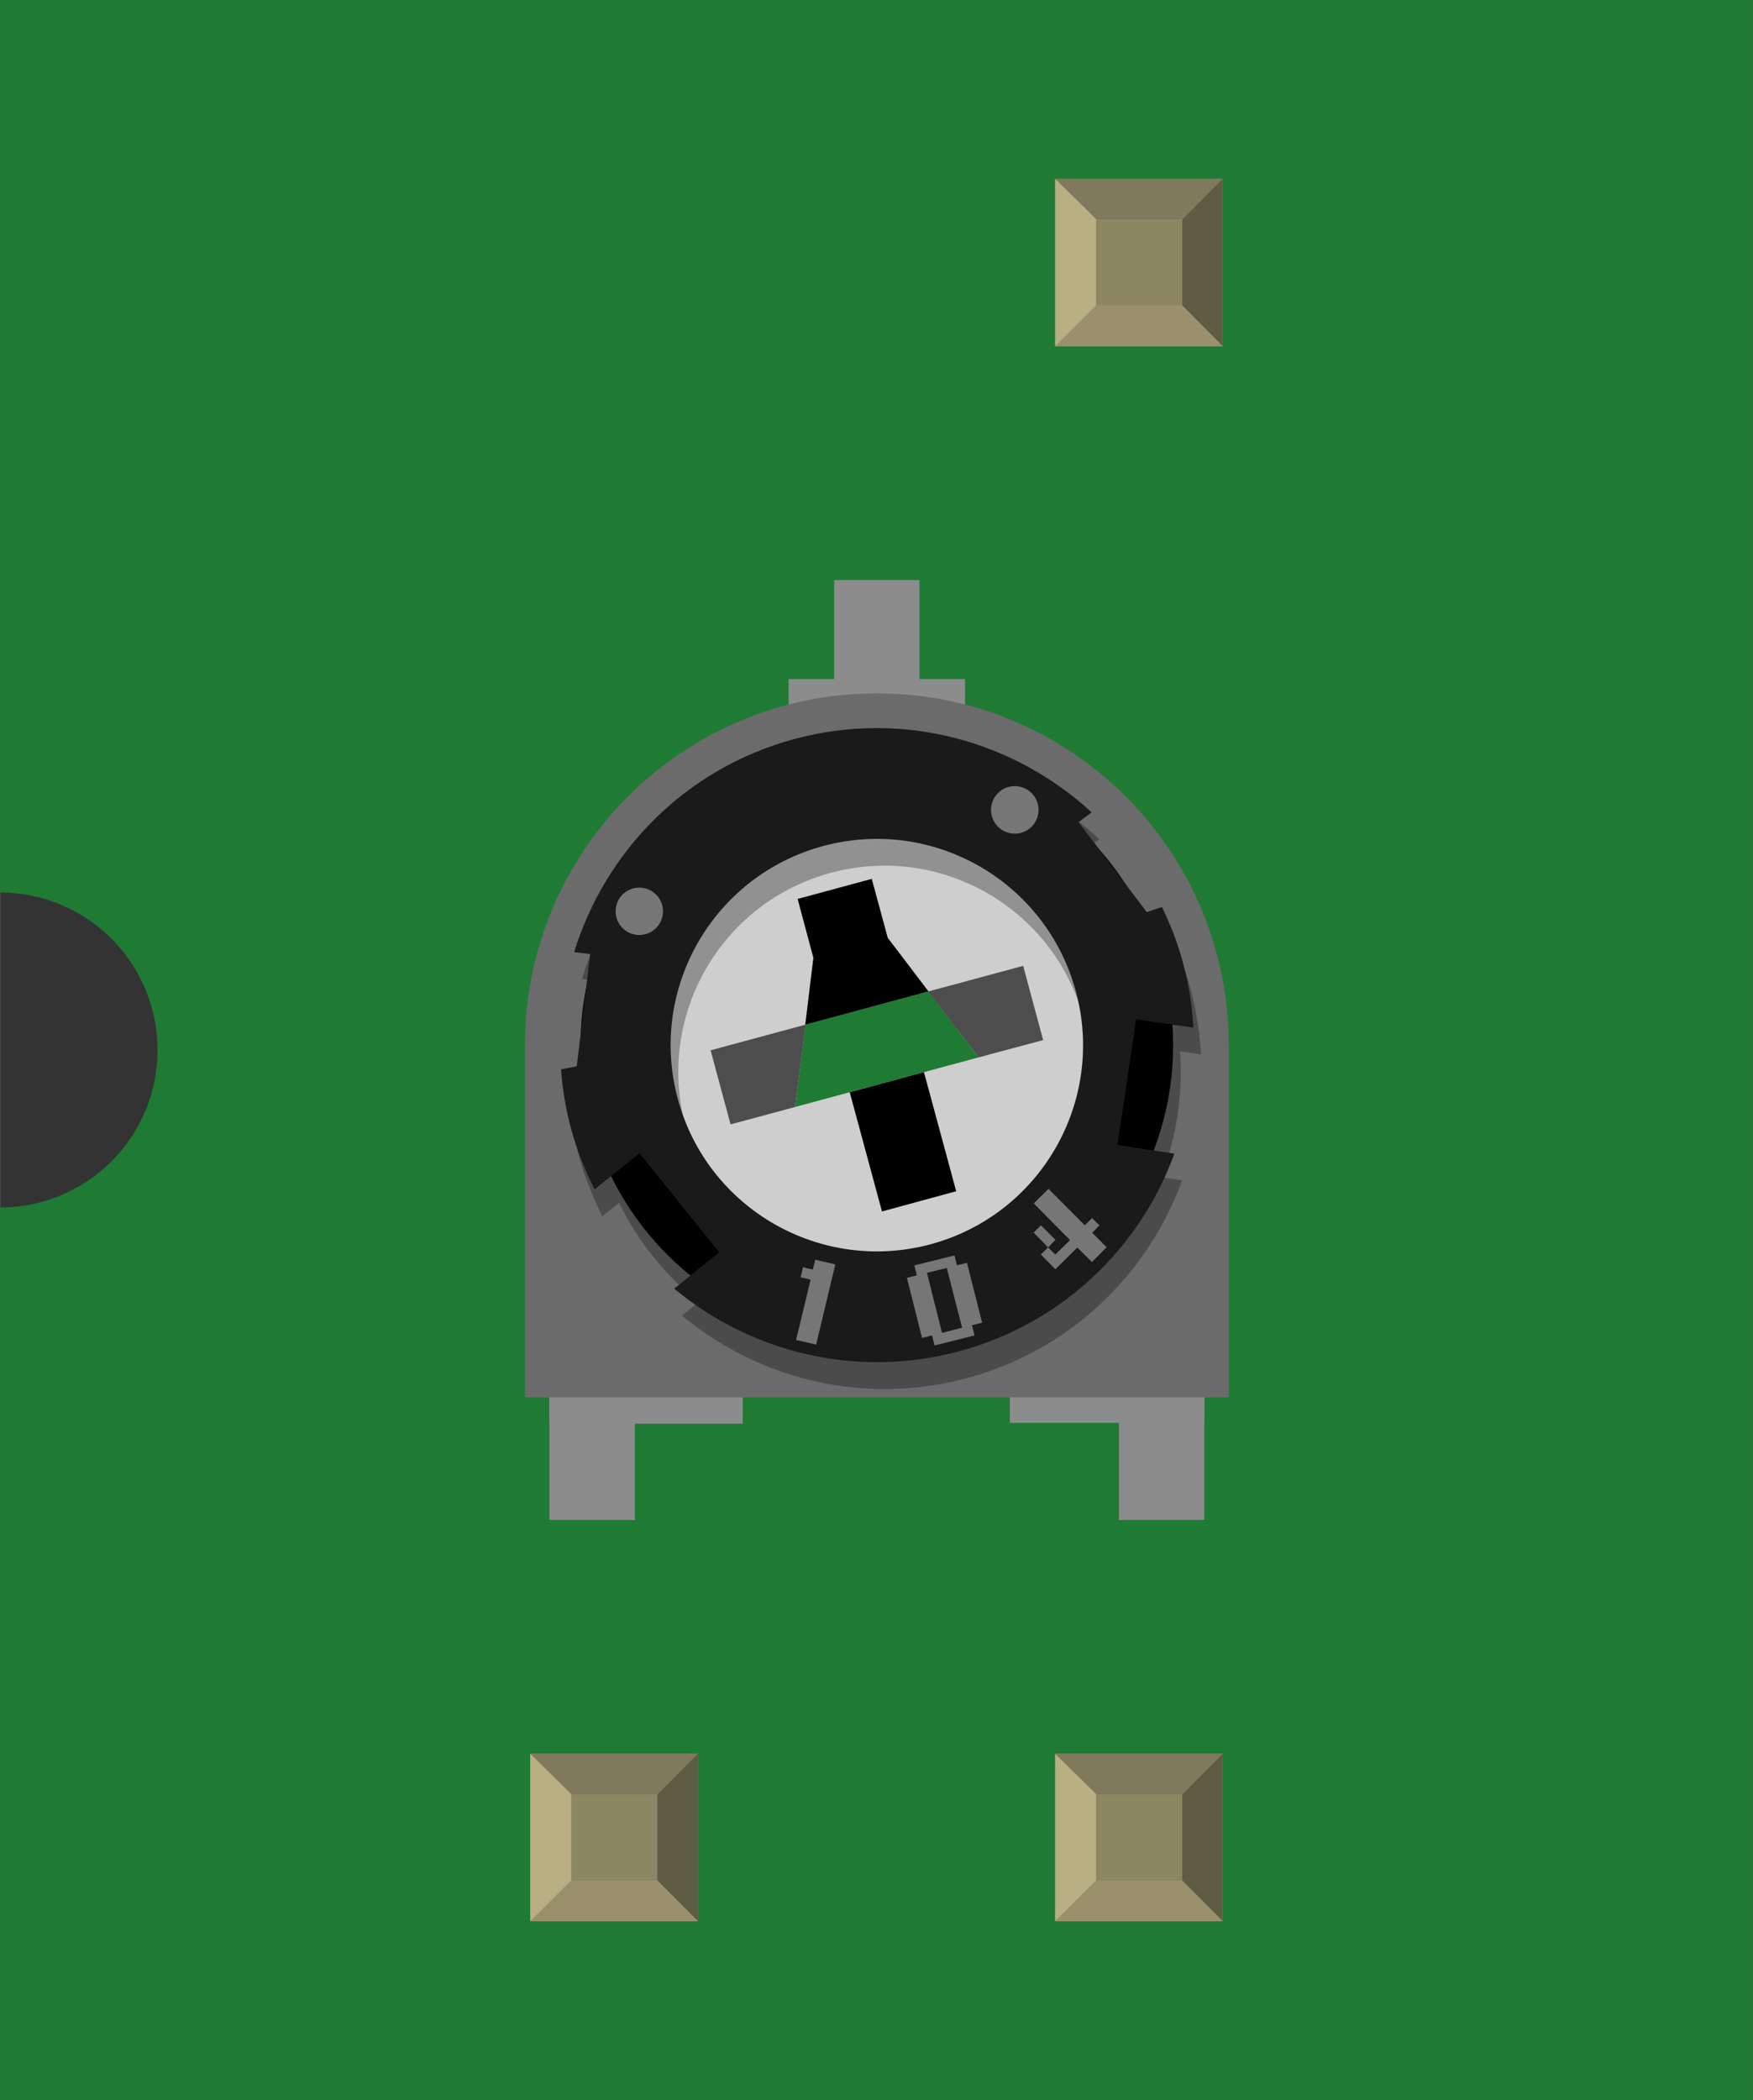 <?xml version='1.0' encoding='UTF-8' standalone='no'?>
<!-- Created with Fritzing (http://www.fritzing.org/) -->
<svg xmlns="http://www.w3.org/2000/svg" width="0.334in" x="0in" version="1.2" y="0in"  height="0.4in" viewBox="0 0 333.972 400" baseProfile="tiny" xmlns:svg="http://www.w3.org/2000/svg">
 <rect x="0" y="0" width="333.972" height="400" fill="#333333" stroke="none"/>
 <desc>Fritzing breadboard generated by brd2svg</desc>
 <g id="breadboard">
  <g id="icon">
   <path fill="#1F7A34" stroke="none" stroke-width="0" d="M0,0L0,170A30,30 0 0 1 0,230L0,400L333.972,400L333.972,0L0,0z"/>
   <g transform="translate(100,110.486)">
    <g id="breadboard" stroke-width="0">
     <g id="legs" stroke-width="0">
      <g id="pin0" stroke-width="0">
       <rect width="36.847" x="4.667" y="149.847" fill="#8C8C8C" height="10.847" id="rect10" stroke-width="0"/>
       <rect width="16.278" x="4.667" y="151.306" fill="#8C8C8C" height="27.722" id="rect14" stroke-width="0"/>
      </g>
      <g id="pin2" stroke-width="0">
       <rect width="37.056" x="92.389" y="149.681" fill="#8C8C8C" height="10.847" id="rect8" stroke-width="0"/>
       <rect width="16.264" x="113.181" y="151.111" fill="#8C8C8C" height="27.917" id="rect16" stroke-width="0"/>
      </g>
      <g id="pin1" stroke-width="0">
       <rect width="33.625" x="50.236" y="18.875" fill="#8C8C8C" height="10.847" id="rect12" stroke-width="0"/>
       <rect width="16.264" x="58.917" y="0" fill="#8C8C8C" height="32.542" id="rect18" stroke-width="0"/>
      </g>
     </g>
     <path fill="#6B6B6B" id="path20" stroke-width="0" d="M67.042,21.583C30.014,21.583,0,51.597,0,88.639l0,67.042l67.042,0l67.069,0L134.111,88.639C134.111,51.597,104.083,21.583,67.042,21.583zM29.472,114.139L29.472,63.153l75.167,0l0,50.986L29.472,114.139z"/>
     <path fill="#CECECE" id="path27" stroke-width="0" d="M55.472,45.75C31.833,52.139,17.847,76.5,24.208,100.139C30.611,123.806,54.944,137.806,78.611,131.431c23.667,-6.417,37.653,-30.764,31.264,-54.417C103.486,53.361,79.139,39.347,55.472,45.75zM51.5,100.361l1.931,-15.667l23.444,-6.333l9.569,12.556L51.5,100.361z"/>
     <g stroke-width="0">
      <polygon points="61.889,97.569,76.028,93.736,82.167,116.417,68.028,120.264" id="rect31" stroke-width="0"/>
      <polygon points="76.861,78.361,86.444,90.917,69.125,68.139,66.083,56.917,51.958,60.736,54.958,71.958,51.5,100.361,53.431,84.694" id="polygon33" stroke-width="0"/>
     </g>
     <g id="g35" stroke-width="0">
      <polygon fill="#4D4D4D" points="35.375,89.569,39.181,103.681,51.5,100.361,53.431,84.694" id="polygon37" stroke-width="0"/>
      <polygon fill="#4D4D4D" points="76.861,78.361,86.444,90.917,98.736,87.625,94.931,73.486" id="polygon39" stroke-width="0"/>
     </g>
     <path opacity="0.3" id="path41" enable-background="new    " stroke-width="0" d="M128.833,90.375C128.583,86.25,127.931,82.083,126.847,77.944C125.819,74.236,124.444,70.736,122.833,67.403L119.931,68.389L115.597,62.625C114.347,60.75,113,58.958,111.528,57.25L106.972,51.222l2.486,-1.861C94.694,35.792,73.569,29.806,52.764,35.403C32,41.028,16.75,56.847,10.847,76l3.056,0.361L13,83.875c-0.375,2.181,-0.667,4.417,-0.792,6.667L11.347,97.736L8.319,98.333c0.292,3.708,0.875,7.431,1.889,11.153C11.347,113.583,12.875,117.5,14.75,121.181l3.181,-2.556c3.681,7.528,8.917,13.875,15.167,18.931l-3.181,2.528c14.597,12.139,34.639,17.25,54.361,11.917s34.444,-19.833,40.958,-37.681L121.222,113.75C124.097,106.25,125.417,98.111,124.806,89.75L128.833,90.375zM78.764,131.625C57.819,137.264,36.25,124.889,30.583,103.958c-5.639,-20.972,6.736,-42.542,27.694,-48.194C79.222,50.111,100.778,62.5,106.444,83.444C112.125,104.417,99.722,125.972,78.764,131.625z"/>
     <path id="path43" stroke-width="0" d="M52.347,34.111c-30.111,8.111,-47.917,39.097,-39.778,69.167c8.111,30.125,39.097,47.944,69.208,39.806C111.847,134.944,129.667,103.986,121.528,73.875C113.403,43.792,82.444,25.986,52.347,34.111zM78.625,131.431C54.958,137.806,30.611,123.833,24.208,100.139c-6.389,-23.667,7.611,-48.028,31.264,-54.403c23.667,-6.375,48.042,7.625,54.417,31.292C116.264,100.681,102.292,125.042,78.625,131.431z"/>
     <path fill="#1A1A1A" id="path45" stroke-width="0" d="M127.361,85.264C127.139,81.139,126.5,76.972,125.361,72.819c-0.986,-3.681,-2.361,-7.194,-3.986,-10.542l-2.889,0.972L105.486,46.111l2.5,-1.861C93.222,30.667,72.097,24.681,51.306,30.292C30.514,35.903,15.278,51.722,9.375,70.875l3.056,0.361l-2.556,21.389L6.875,93.208c0.278,3.708,0.875,7.403,1.861,11.125c1.139,4.139,2.667,8.056,4.542,11.736l8.556,-6.889l15.194,18.861L28.444,134.972c14.569,12.111,34.625,17.222,54.333,11.917c19.722,-5.333,34.486,-19.819,40.972,-37.639L112.889,107.611l3.569,-23.944L127.361,85.264zM77.306,126.514C56.347,132.153,34.764,119.778,29.125,98.819C23.472,77.875,35.861,56.319,56.819,50.667C77.778,45.014,99.319,57.403,104.972,78.361C110.639,99.306,98.236,120.861,77.306,126.514z"/>
     <circle opacity="0.4" fill="#FFFFFF" cx="21.792" cy="63.097" id="circle47" enable-background="new    " r="4.514" stroke-width="0"/>
     <circle opacity="0.4" fill="#FFFFFF" cx="93.333" cy="43.778" id="circle49" enable-background="new    " r="4.528" stroke-width="0"/>
     <g opacity="0.4" id="g51" stroke-width="0">
      <path fill="#FFFFFF" id="path53" stroke-width="0" d="M54.431,133.264L52.528,132.806l0.458,-1.917L54.861,131.333l0.458,-1.875l3.819,0.889l-3.653,15.278l-3.819,-0.875L54.431,133.264z"/>
      <path fill="#FFFFFF" id="path55" stroke-width="0" d="M85.667,143.875l-7.625,1.917l-0.472,-1.917l-1.903,0.486L72.778,132.917l1.903,-0.486L74.194,130.542l7.653,-1.903l0.458,1.875l1.917,-0.458l2.889,11.403l-1.944,0.486L85.667,143.875zM83.292,142.403l-2.917,-11.375L76.597,131.958l2.875,11.444L83.292,142.403z"/>
      <path fill="#FFFFFF" id="path57" stroke-width="0" d="M106.667,122.903L108.069,121.528l1.389,1.403l-1.375,1.389L110.833,127.083L108.042,129.889L105.236,127.139L101.069,131.278L98.292,128.458l1.375,-1.347L96.931,124.292l1.389,-1.389l2.764,2.764L99.681,127.111L101.056,128.472l2.806,-2.75L96.944,118.736l2.806,-2.778L106.667,122.903z"/>
     </g>
    </g>
   </g>
  </g>
  <g transform="translate(101.021,334.05)">
   <rect width="31.93" x="0" y="0" fill="#8D8C8C" height="31.9" id="connector0pin" stroke-width="0"/>
   <rect width="16.444" x="7.792" y="7.735" fill="#8C8663" height="16.415" stroke-width="0"/>
   <polygon fill="#B8AF82" points="0,31.9,7.792,24.137,7.792,6.972,0,0" stroke-width="0"/>
   <polygon fill="#80795B" points="24.208,7.763,7.903,7.763,0,0,31.93,0" stroke-width="0"/>
   <polygon fill="#5E5B43" points="24.208,24.137,24.208,7.763,31.93,0,31.93,31.9" stroke-width="0"/>
   <polygon fill="#9A916C" points="0,31.9,7.875,24.137,24.208,24.137,31.93,31.9" stroke-width="0"/>
  </g>
  <g transform="translate(201.021,334.05)">
   <rect width="31.93" x="0" y="0" fill="#8D8C8C" height="31.9" id="connector1pin" stroke-width="0"/>
   <rect width="16.444" x="7.792" y="7.735" fill="#8C8663" height="16.415" stroke-width="0"/>
   <polygon fill="#B8AF82" points="0,31.9,7.792,24.137,7.792,6.972,0,0" stroke-width="0"/>
   <polygon fill="#80795B" points="24.208,7.763,7.903,7.763,0,0,31.93,0" stroke-width="0"/>
   <polygon fill="#5E5B43" points="24.208,24.137,24.208,7.763,31.93,0,31.93,31.9" stroke-width="0"/>
   <polygon fill="#9A916C" points="0,31.9,7.875,24.137,24.208,24.137,31.93,31.9" stroke-width="0"/>
  </g>
  <g transform="translate(201.021,34.05)">
   <rect width="31.93" x="0" y="0" fill="#8D8C8C" height="31.9" id="connector2pin" stroke-width="0"/>
   <rect width="16.444" x="7.792" y="7.735" fill="#8C8663" height="16.415" stroke-width="0"/>
   <polygon fill="#B8AF82" points="0,31.9,7.792,24.137,7.792,6.972,0,0" stroke-width="0"/>
   <polygon fill="#80795B" points="24.208,7.763,7.903,7.763,0,0,31.93,0" stroke-width="0"/>
   <polygon fill="#5E5B43" points="24.208,24.137,24.208,7.763,31.93,0,31.93,31.9" stroke-width="0"/>
   <polygon fill="#9A916C" points="0,31.9,7.875,24.137,24.208,24.137,31.93,31.9" stroke-width="0"/>
  </g>
 </g>
</svg>
